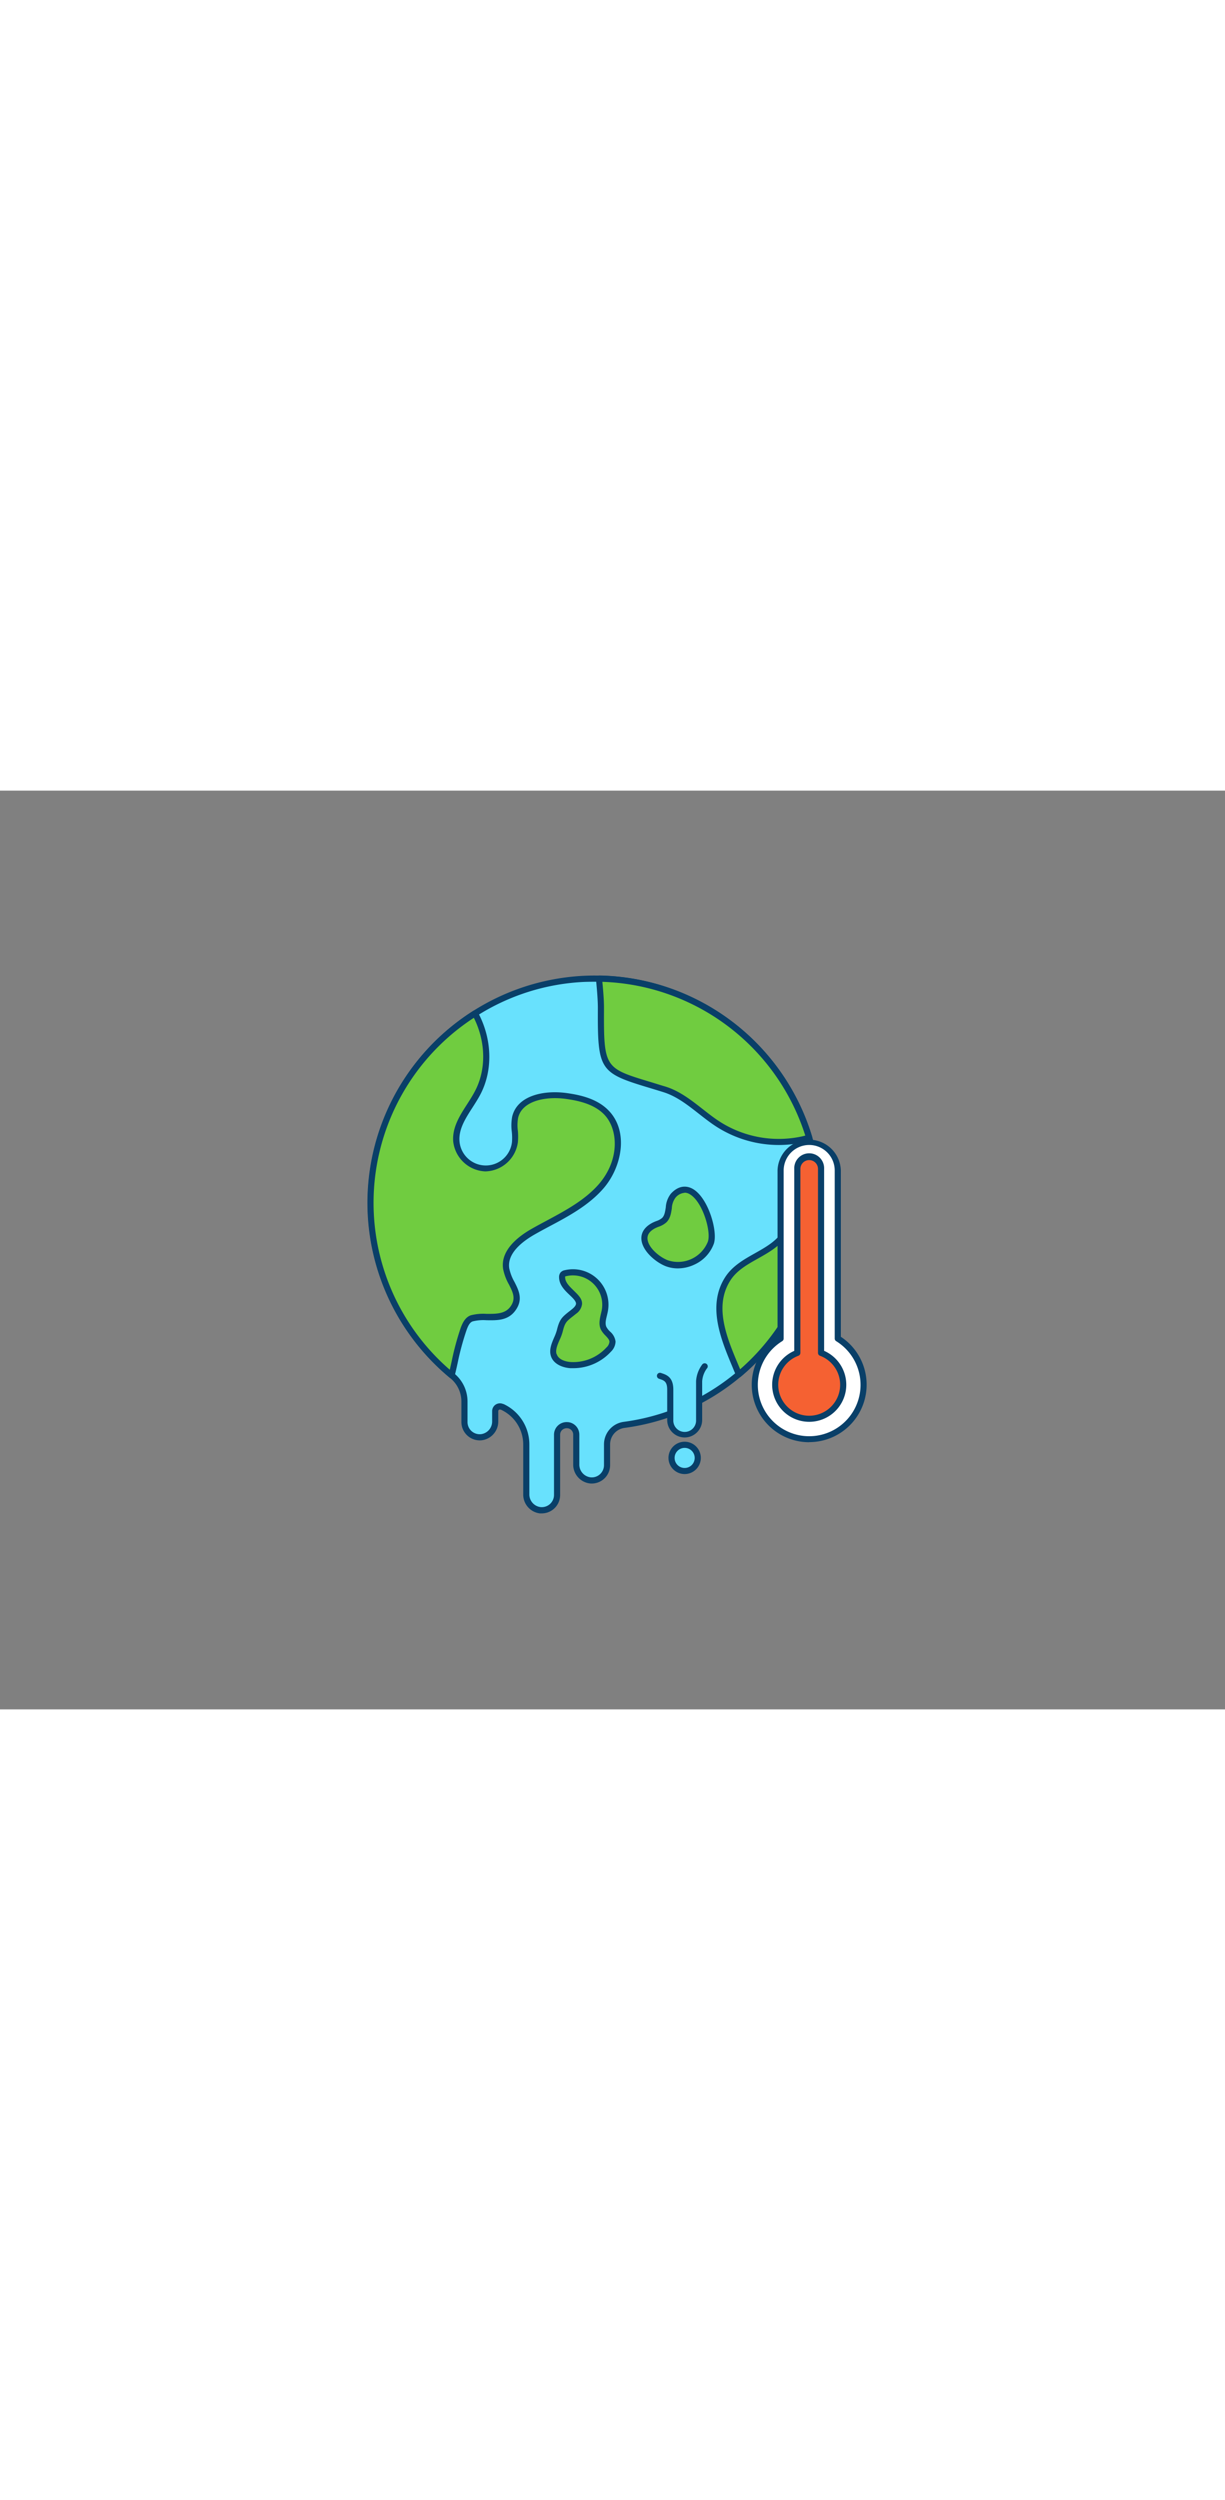 <svg xmlns="http://www.w3.org/2000/svg" viewBox="0 0 400 300" data-imageid="global-warming-outline-53b98" imageName="Global Warming" class="illustrations_image" style="width: 147px;"><rect x="0" y="0" width="400" height="300" fill="#808080" stroke="none"/><g id="_214_global_warming_outline" data-name="#214_global_warming_outline"><path d="M267.36,134.56a73.17,73.17,0,0,1-63.58,72.56,6.4,6.4,0,0,0-5.56,6.36v6.76a5,5,0,0,1-5.51,5,5.17,5.17,0,0,1-4.54-5.22v-9.73a3.1,3.1,0,0,0-2.72-3.08h-.06a3.12,3.12,0,0,0-3.49,3.1V230a5,5,0,0,1-5.52,5,5.15,5.15,0,0,1-4.53-5.2V213.49A13.48,13.48,0,0,0,164,201.25l-.1-.05a1.56,1.56,0,0,0-2.21,1.42v3.31a5.16,5.16,0,0,1-4.52,5.21,5,5,0,0,1-5.52-5v-6.61a10.85,10.85,0,0,0-3.95-8.41l-.23-.19A73.23,73.23,0,0,1,190.7,61.46c1.64-.08,3.28-.1,4.89-.06A73,73,0,0,1,267.06,128Q267.36,131.24,267.36,134.56Z" fill="#68e1fd" class="target-color"/><path d="M176.86,236l-.58,0a6.18,6.18,0,0,1-5.43-6.2V213.49a12.52,12.52,0,0,0-7.26-11.34l-.08,0a.57.57,0,0,0-.55,0,.56.56,0,0,0-.26.47v3.31a6.17,6.17,0,0,1-5.43,6.2,6,6,0,0,1-6.61-6v-6.61a9.85,9.85,0,0,0-3.58-7.64l-.18-.15A74.23,74.23,0,0,1,190.66,60.46c1.71-.08,3.38-.1,5-.06A74,74,0,0,1,265.18,113a72.77,72.77,0,0,1,2.87,14.9c.21,2.18.31,4.41.31,6.64a74.19,74.19,0,0,1-64.45,73.55,5.42,5.42,0,0,0-4.69,5.37v6.76a6,6,0,0,1-6.61,6,6.18,6.18,0,0,1-5.44-6.21v-9.73a2.1,2.1,0,0,0-1.79-2.08h-.11a2.19,2.19,0,0,0-1.66.52,2.09,2.09,0,0,0-.71,1.59V230a6,6,0,0,1-6,6Zm-13.6-35.94a2.63,2.63,0,0,1,1.06.23l.1,0a14.53,14.53,0,0,1,8.43,13.16v16.28a4.16,4.16,0,0,0,3.62,4.21,4,4,0,0,0,3.11-1,4,4,0,0,0,1.32-3V210.31a4.12,4.12,0,0,1,4.55-4.1h.12a4.1,4.1,0,0,1,3.6,4.07V220a4.17,4.17,0,0,0,3.63,4.22,3.94,3.94,0,0,0,3.1-1,4,4,0,0,0,1.32-3v-6.76a7.41,7.41,0,0,1,6.44-7.35,72.2,72.2,0,0,0,62.7-71.57c0-2.16-.1-4.34-.3-6.47A72,72,0,0,0,195.57,62.4c-1.54,0-3.16,0-4.82.06a71.53,71.53,0,0,0-35.11,11.13,72.11,72.11,0,0,0-7.52,116.56l.25.2a11.84,11.84,0,0,1,4.29,9.17v6.61a4,4,0,0,0,1.31,3,4,4,0,0,0,3.11,1,4.16,4.16,0,0,0,3.62-4.21v-3.31a2.57,2.57,0,0,1,1.17-2.15A2.61,2.61,0,0,1,163.26,200.06Z" fill="#093f68"/><path d="M267.36,134.56a73.08,73.08,0,0,1-26.1,56L241,190c-3.91-9.45-9.52-21-3.41-30.56,4.72-7.41,15.7-8.19,19.62-16.55,1.86-3.94,1.59-8.89,4.46-12.16a8.57,8.57,0,0,1,5.38-2.73Q267.36,131.24,267.36,134.56Z" fill="#70cc40"/><path d="M241.26,191.6a1,1,0,0,1-.25,0,1,1,0,0,1-.68-.61l-.11-.27a3.45,3.45,0,0,1-.14-.34c-.26-.63-.55-1.3-.83-2-3.77-9-8.46-20.1-2.49-29.46,2.34-3.68,6.09-5.8,9.72-7.84,4.06-2.29,7.89-4.45,9.84-8.61a24.52,24.52,0,0,0,1.47-4.83c.61-2.66,1.25-5.41,3.14-7.56a9.51,9.51,0,0,1,6-3.06,1,1,0,0,1,.75.21,1,1,0,0,1,.37.69c.21,2.19.31,4.42.31,6.65a74.05,74.05,0,0,1-26.46,56.8A1,1,0,0,1,241.26,191.6Zm24.9-62.41a7.18,7.18,0,0,0-3.72,2.2c-1.56,1.78-2.12,4.16-2.7,6.69a25.88,25.88,0,0,1-1.61,5.23c-2.22,4.74-6.52,7.16-10.67,9.5-3.57,2-6.94,3.91-9,7.17-5.4,8.48-1.12,18.64,2.65,27.61.19.46.38.9.57,1.35a72.11,72.11,0,0,0,24.7-54.38C266.36,132.76,266.29,131,266.16,129.19Z" fill="#093f68"/><path d="M264.23,113.31c-.74.22-1.49.41-2.23.58A36.94,36.94,0,0,1,234.7,109c-5.95-3.8-10.94-9.37-17.67-11.47-19.94-6.23-20.92-4.29-20.81-26.47,0-2.95-.31-6.26-.63-9.7A73.21,73.21,0,0,1,264.23,113.31Z" fill="#70cc40"/><path d="M254.33,115.71a37.78,37.78,0,0,1-20.16-5.83c-2.1-1.33-4.08-2.89-6-4.39-3.7-2.9-7.2-5.64-11.44-7-1.82-.57-3.48-1.07-5-1.53-16-4.82-16.61-5.79-16.51-25.9,0-2.8-.28-5.92-.59-9.22l0-.38a1,1,0,0,1,.26-.78,1.07,1.07,0,0,1,.76-.32A74,74,0,0,1,265.18,113a1,1,0,0,1-.66,1.24c-.71.22-1.46.41-2.31.6A36.71,36.71,0,0,1,254.33,115.71ZM196.69,62.43c.29,3.08.54,6,.53,8.68-.09,19.4.19,19.49,15.09,24,1.52.46,3.19,1,5,1.53,4.59,1.43,8.39,4.41,12.08,7.3,1.88,1.47,3.82,3,5.83,4.27a35.7,35.7,0,0,0,26.54,4.72c.42-.09.81-.19,1.19-.29A72,72,0,0,0,196.69,62.43Z" fill="#093f68"/><path d="M196.28,129.21c-5.85,6.71-14.35,10.34-22.1,14.74-4.64,2.63-9.68,6.82-8.89,12.09.74,4.91,5.58,8.22,2.29,13-3.19,4.57-9.58,2-13.53,3.31-1.39.47-2.1,2-2.63,3.37a87.5,87.5,0,0,0-3,11c-.32,1.4-.64,2.84-1,4.27A73.12,73.12,0,0,1,155.1,72.74c4.38,8,5.1,18.08.79,26.14-2.72,5.12-7.31,9.88-6.84,15.65a9.6,9.6,0,0,0,19.12.25c.29-2.71-.57-5.49,0-8.13,1.52-6.51,10.21-7.87,16.82-6.94,4.68.66,9.57,1.92,12.89,5.29C204.2,111.32,202.12,122.48,196.28,129.21Z" fill="#70cc40"/><path d="M147.48,191.92a1,1,0,0,1-.64-.23A74.11,74.11,0,0,1,154.57,71.9a1,1,0,0,1,1.41.36c4.76,8.71,5.07,19.09.8,27.09-.75,1.41-1.65,2.8-2.51,4.15-2.34,3.63-4.54,7.07-4.23,11a8.61,8.61,0,0,0,17.14.22,18.54,18.54,0,0,0-.07-3.4,15.84,15.84,0,0,1,.13-4.85c1.6-6.84,10.16-8.79,17.93-7.7,4.3.61,9.72,1.79,13.46,5.58,6.79,6.84,4.46,18.59-1.6,25.56h0c-4.77,5.48-11.27,9-17.55,12.33-1.61.86-3.23,1.73-4.81,2.63-4.22,2.39-9.11,6.26-8.39,11.08a15.09,15.09,0,0,0,1.71,4.47c1.41,2.78,2.87,5.66.41,9.19s-6.18,3.36-9.54,3.32a14.55,14.55,0,0,0-4.49.37c-1,.32-1.54,1.52-2,2.77a86.84,86.84,0,0,0-2.94,10.85c-.31,1.41-.63,2.85-1,4.28a1,1,0,0,1-.66.72A1.12,1.12,0,0,1,147.48,191.92Zm7.25-117.74a72.11,72.11,0,0,0-7.86,114.92c.21-.9.4-1.79.6-2.67a88.12,88.12,0,0,1,3-11.11c.62-1.64,1.49-3.38,3.25-4a16.08,16.08,0,0,1,5.14-.47c3.14,0,6.11.07,7.88-2.46s.74-4.58-.56-7.14a16.76,16.76,0,0,1-1.9-5.09c-.89-5.93,4.62-10.41,9.39-13.11,1.59-.91,3.22-1.78,4.85-2.65,6.12-3.29,12.45-6.68,17-11.88,7-8.09,6.34-18.15,1.68-22.85-3.32-3.36-8.33-4.43-12.32-5-6.65-.94-14.4.59-15.7,6.18a13.85,13.85,0,0,0-.08,4.23,20.59,20.59,0,0,1,0,3.77,11,11,0,0,1-10.56,9.48h-.11a11,11,0,0,1-10.44-9.75c-.37-4.56,2.12-8.44,4.54-12.19.84-1.31,1.71-2.67,2.42-4C158.82,91.28,158.69,82.09,154.73,74.18Zm41.55,55h0Z" fill="#093f68"/><path d="M232.13,147.61c1.81-5.22-5-23.3-12.36-15.34-2,2.12-.82,6-2.91,8-1,.91-2.38,1.15-3.55,1.8-6.84,3.77,0,10.6,4.48,12.28A11.5,11.5,0,0,0,232.13,147.61Z" fill="#70cc40"/><path d="M221.34,156a11.12,11.12,0,0,1-3.9-.69c-3.18-1.2-7.72-4.91-8-8.79-.11-1.51.39-3.65,3.4-5.31a12,12,0,0,1,1.48-.66,5.75,5.75,0,0,0,1.86-1c.82-.78,1-2.08,1.22-3.46a8,8,0,0,1,1.65-4.47c3-3.29,5.87-2.35,7.29-1.5,5,3,8.12,13.88,6.74,17.85a12.06,12.06,0,0,1-6.35,6.8A12.74,12.74,0,0,1,221.34,156Zm2.23-24.68a4.31,4.31,0,0,0-3.06,1.67,6.35,6.35,0,0,0-1.14,3.41c-.23,1.57-.5,3.36-1.82,4.61a7.38,7.38,0,0,1-2.51,1.4,11.17,11.17,0,0,0-1.25.55c-1.69.94-2.46,2.05-2.36,3.42.21,2.89,4,6,6.71,7a10.5,10.5,0,0,0,13-6.11h0c1.14-3.26-1.69-13-5.88-15.47A3.35,3.35,0,0,0,223.57,131.28Z" fill="#093f68"/><path d="M215.51,191.09c1.58.53,3.35,1,3.35,4.49v9.91a4.72,4.72,0,0,0,4.71,4.72h0a4.72,4.72,0,0,0,4.72-4.72V192.81a9.25,9.25,0,0,1,1.76-4.76" fill="#68e1fd" class="target-color"/><path d="M223.57,211.21a5.72,5.72,0,0,1-5.71-5.72v-9.91c0-2.66-1.05-3-2.5-3.48l-.17-.06a1,1,0,0,1,.63-1.9l.16.06c1.64.54,3.88,1.28,3.88,5.38v9.91a3.72,3.72,0,1,0,7.43,0V192.81a10.13,10.13,0,0,1,2-5.41,1,1,0,1,1,1.51,1.3,8,8,0,0,0-1.52,4.17v12.62A5.73,5.73,0,0,1,223.57,211.21Z" fill="#093f68"/><circle cx="223.57" cy="217.88" r="4.27" fill="#68e1fd" class="target-color"/><path d="M223.57,223.16a5.28,5.28,0,1,1,5.27-5.28A5.29,5.29,0,0,1,223.57,223.16Zm0-8.55a3.28,3.28,0,1,0,3.27,3.27A3.28,3.28,0,0,0,223.57,214.61Z" fill="#093f68"/><path d="M273.56,178.91V124a9.34,9.34,0,0,0-18.67,0v54.88a17.77,17.77,0,1,0,18.67,0Z" fill="#fff"/><path d="M264.23,212.76a18.75,18.75,0,0,1-10.34-34.4V124a10.34,10.34,0,0,1,20.67,0v54.33a18.75,18.75,0,0,1-10.33,34.4Zm0-97.06a8.35,8.35,0,0,0-8.34,8.33v54.88a1,1,0,0,1-.47.85,16.77,16.77,0,1,0,17.61,0,1,1,0,0,1-.47-.85V124A8.34,8.34,0,0,0,264.23,115.7Z" fill="#093f68"/><path d="M268.1,183.6V123.52a3.88,3.88,0,1,0-7.75,0V183.6a11.11,11.11,0,1,0,7.75,0Z" fill="#f56132"/><path d="M264.23,206.1a12.1,12.1,0,0,1-4.88-23.17V123.52a4.88,4.88,0,1,1,9.75,0v59.4a12.1,12.1,0,0,1-4.87,23.18Zm0-85.46a2.88,2.88,0,0,0-2.88,2.88V183.6a1,1,0,0,1-.65.93,10.11,10.11,0,1,0,7.05,0,1,1,0,0,1-.65-.93V123.52A2.88,2.88,0,0,0,264.23,120.64Z" fill="#093f68"/><path d="M180.84,184.28c.66,2.16,3.2,3.12,5.46,3.28a15.56,15.56,0,0,0,12.46-5,3.86,3.86,0,0,0,1.24-2.58c-.07-1.79-2.13-2.78-2.89-4.4s0-3.81.4-5.73a10.59,10.59,0,0,0-12.86-12.24,1.54,1.54,0,0,0-.86.43,1.44,1.44,0,0,0-.24.86c0,5,9.18,6.91,3.91,11.21-3.05,2.49-3.74,2.56-4.68,6.44C182.19,178.92,180.05,181.72,180.84,184.28Z" fill="#70cc40"/><path d="M187.28,188.59q-.53,0-1.05,0c-2.53-.18-5.53-1.32-6.35-4h0c-.64-2.07.26-4.14,1.05-6a16.39,16.39,0,0,0,.88-2.33c.86-3.54,1.58-4.24,3.94-6.12.33-.25.68-.53,1.07-.85.82-.67,1.25-1.26,1.27-1.77,0-.82-1-1.8-2.09-2.83-1.54-1.47-3.46-3.29-3.45-5.85a2.39,2.39,0,0,1,.46-1.47,2.37,2.37,0,0,1,1.41-.78A11.59,11.59,0,0,1,198.49,170c-.09.46-.2.93-.31,1.39-.34,1.39-.66,2.69-.17,3.73a6.06,6.06,0,0,0,1.18,1.5A5.15,5.15,0,0,1,201,179.9a4.81,4.81,0,0,1-1.5,3.29A16.71,16.71,0,0,1,187.28,188.59ZM181.79,184c.52,1.71,2.71,2.45,4.58,2.58A14.69,14.69,0,0,0,198,181.85a2.89,2.89,0,0,0,1-1.88c0-.68-.6-1.28-1.26-2a8.11,8.11,0,0,1-1.54-2c-.79-1.69-.35-3.48,0-5.06.11-.43.21-.86.29-1.28a9.58,9.58,0,0,0-11.64-11.08,2.21,2.21,0,0,0-.32.09s0,.09,0,.23c0,1.69,1.43,3,2.82,4.38s2.78,2.63,2.71,4.36a4.51,4.51,0,0,1-2,3.24c-.4.33-.76.61-1.09.87-2.08,1.65-2.51,2-3.25,5a16.36,16.36,0,0,1-1,2.65c-.69,1.59-1.4,3.23-1,4.59Z" fill="#093f68"/></g></svg>